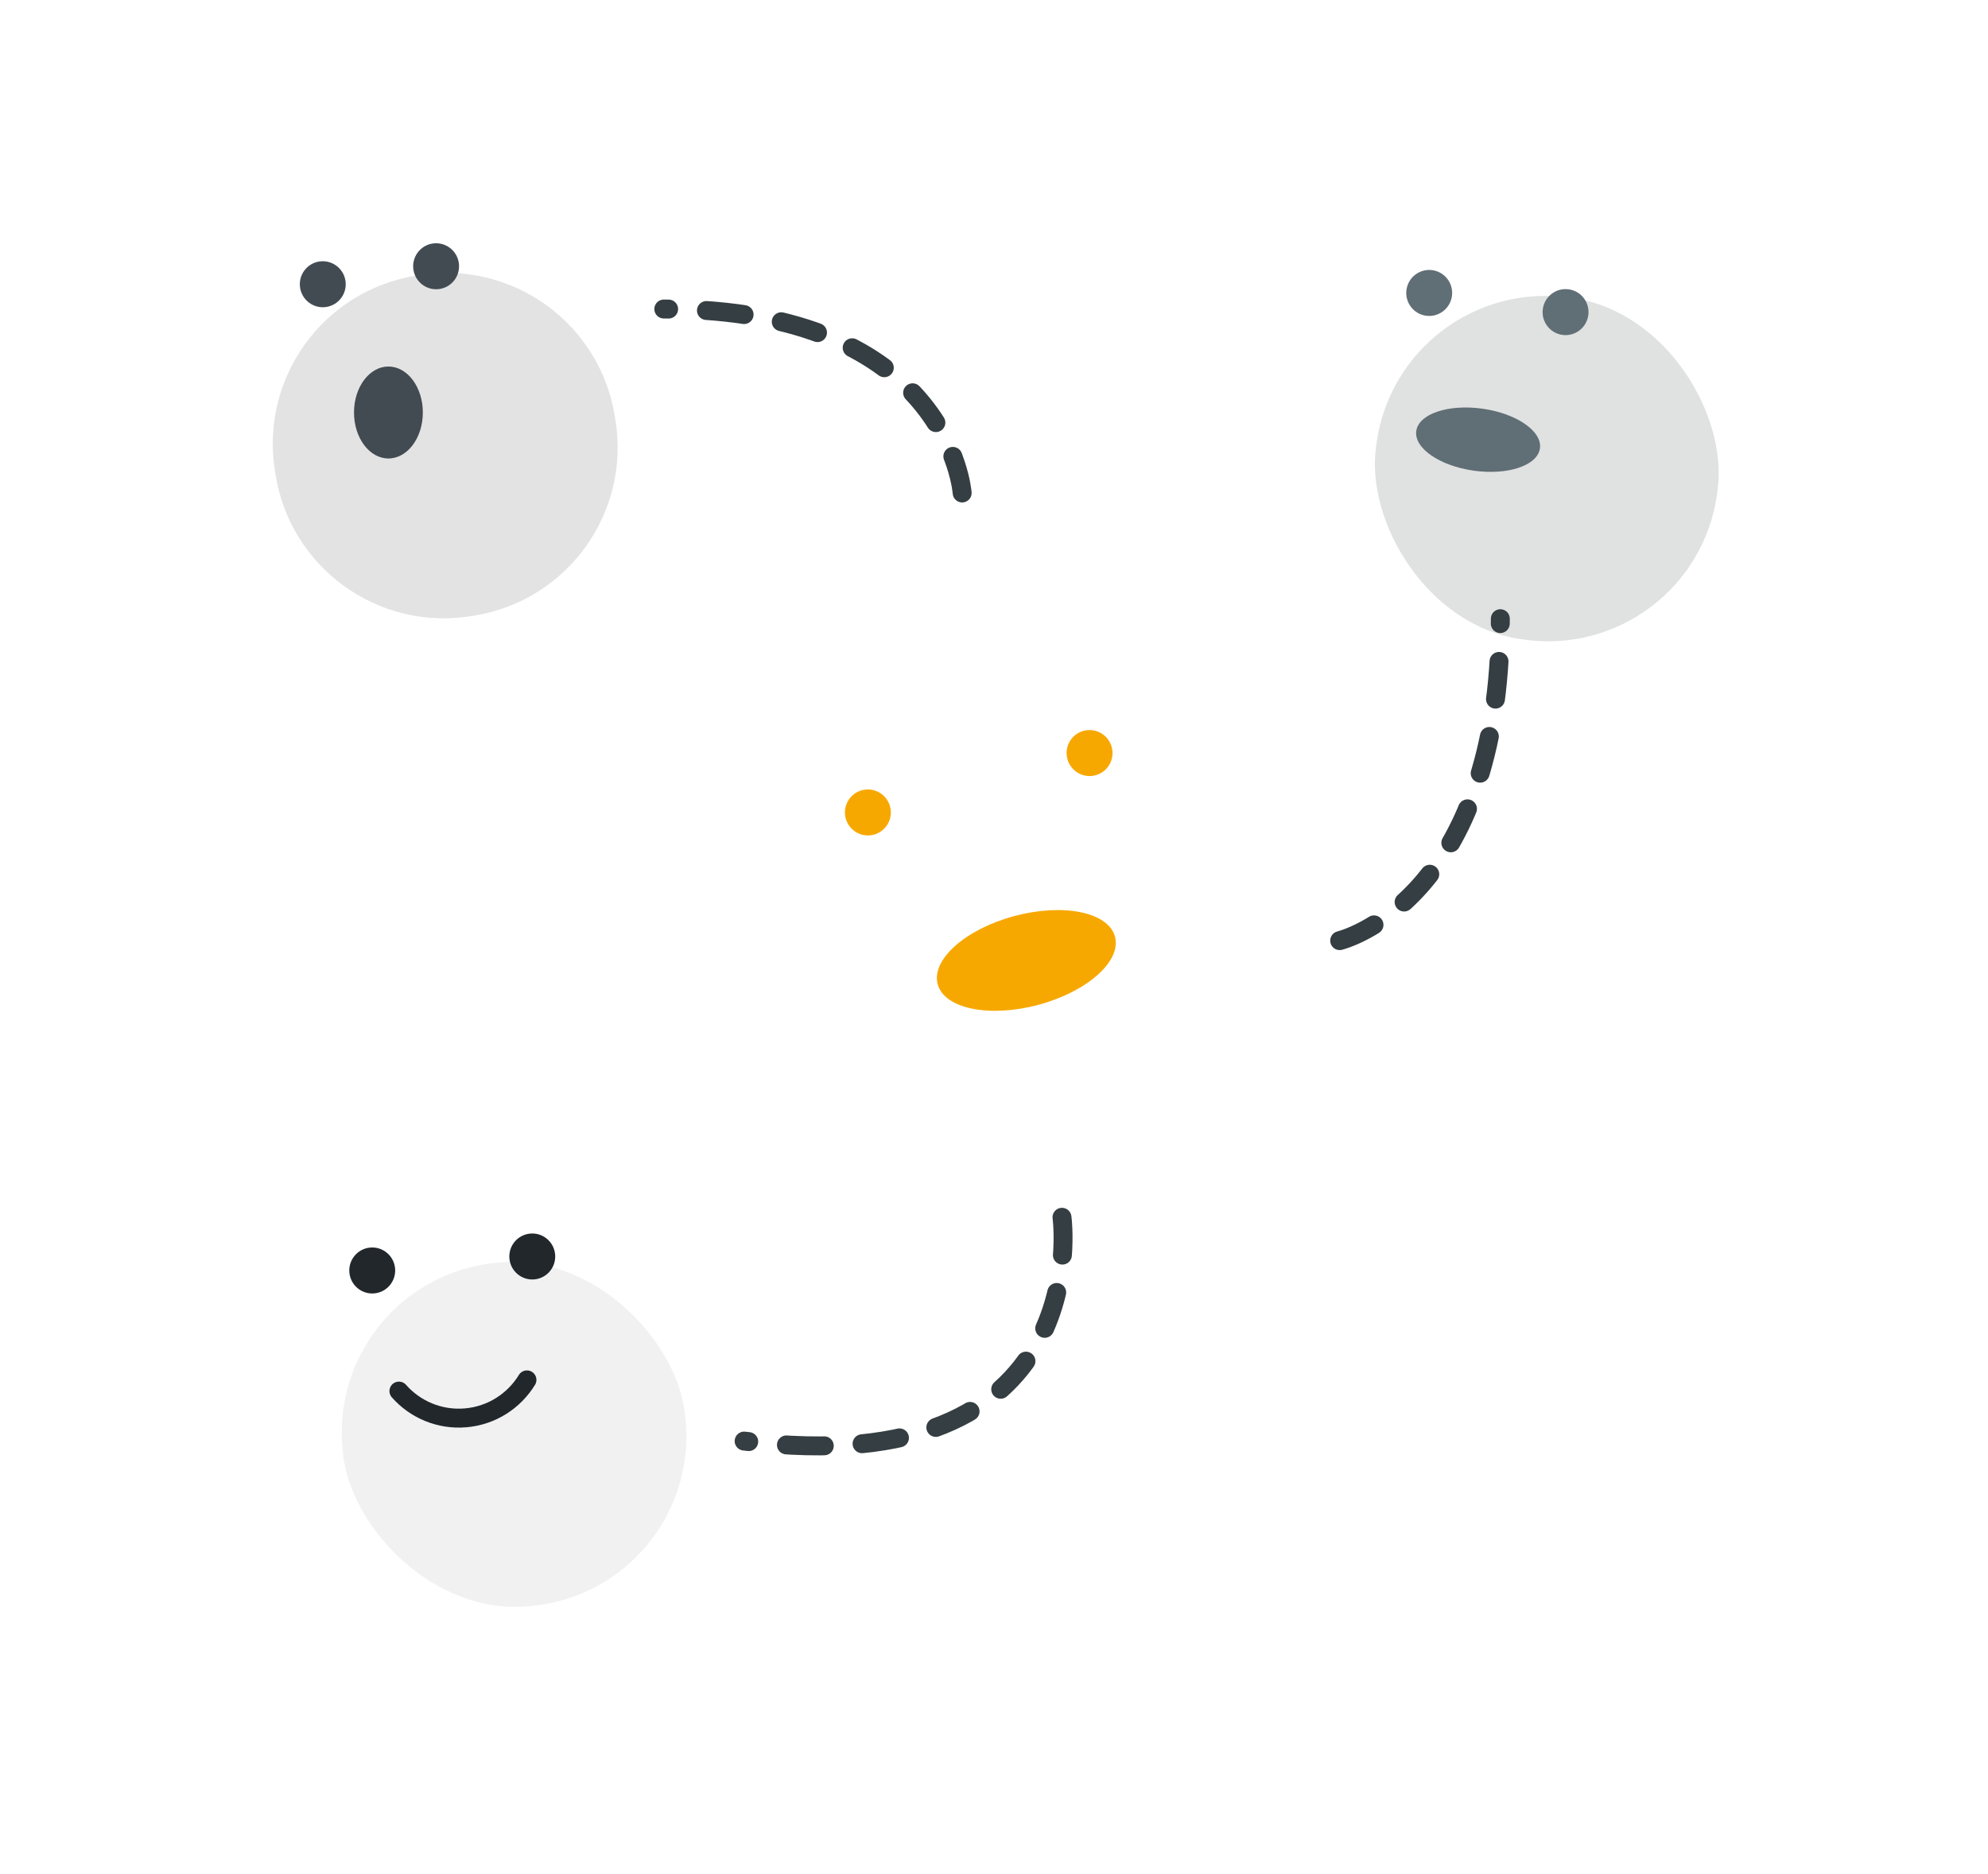 <svg xmlns="http://www.w3.org/2000/svg" width="105" height="99" fill="none" viewBox="0 0 105 99">
    <g filter="url(#filter0_d)">
        <rect width="26.667" height="26.722" x="36.299" y="35.414" fill="#fff" rx="7" transform="rotate(-15 36.3 35.414)"/>
    </g>
    <ellipse cx="54.208" cy="50.735" fill="#F7A800" rx="4.848" ry="2.429" transform="rotate(-15 54.208 50.735)"/>
    <ellipse cx="45.839" cy="42.917" fill="#F7A800" rx="1.212" ry="1.215" transform="rotate(-15 45.839 42.917)"/>
    <ellipse cx="57.547" cy="39.78" fill="#F7A800" rx="1.212" ry="1.215" transform="rotate(-15 57.547 39.78)"/>
    <g filter="url(#filter1_d)">
        <rect width="18.182" height="18.22" x="70.962" y="8.467" fill="#E0E1E1" rx="9" transform="rotate(8 70.962 8.467)"/>
    </g>
    <ellipse cx="75.486" cy="15.475" fill="#606E75" rx="1.212" ry="1.215" transform="rotate(8 75.486 15.475)"/>
    <ellipse cx="82.688" cy="16.487" fill="#606E75" rx="1.212" ry="1.215" transform="rotate(8 82.688 16.487)"/>
    <ellipse cx="78.069" cy="23.226" fill="#606E75" rx="3.298" ry="1.653" transform="rotate(8 78.069 23.226)"/>
    <g filter="url(#filter2_d)">
        <rect width="18.182" height="18.22" x="14.301" y="61.486" fill="#F1F1F2" rx="9" transform="rotate(-5 14.301 61.486)"/>
    </g>
    <path stroke="#22272B" stroke-linecap="round" d="M21.07 73.484c.856.97 2.144 1.534 3.53 1.413 1.386-.122 2.556-.901 3.232-2.005"/>
    <ellipse cx="19.66" cy="67.113" fill="#22272B" rx="1.212" ry="1.215" transform="rotate(-5 19.66 67.113)"/>
    <ellipse cx="28.113" cy="66.374" fill="#22272B" rx="1.212" ry="1.215" transform="rotate(-5 28.113 66.374)"/>
    <g filter="url(#filter3_d)">
        <path fill="#E3E3E3" fill-rule="evenodd" d="M11.518 18.85c-.775-4.907 2.572-9.515 7.48-10.294l.18-.028c4.91-.78 9.524 2.572 10.3 7.484l.034.216c.776 4.907-2.572 9.515-7.479 10.293l-.18.029c-4.912.78-9.524-2.572-10.3-7.484l-.035-.216z" clip-rule="evenodd"/>
    </g>
    <ellipse cx="17.048" cy="15.015" fill="#434B52" rx="1.212" ry="1.215" transform="rotate(-9 17.048 15.015)"/>
    <ellipse cx="23.034" cy="14.065" fill="#434B52" rx="1.212" ry="1.215" transform="rotate(-9 23.034 14.065)"/>
    <ellipse cx="20.515" cy="21.79" fill="#434B52" rx="1.818" ry="2.429"/>
    <path stroke="#353E42" stroke-dasharray="2" stroke-linecap="round" d="M70.758 49.688s8.485-2.03 8.485-17.005M50.818 26.041s-.687-9.717-15.757-9.717M56.091 64.303s1.937 14.13-16.788 11.822"/>
    <defs>
        <filter id="filter0_d" width="57.531" height="57.571" x="26.871" y="22.083" color-interpolation-filters="sRGB" filterUnits="userSpaceOnUse">
            <feFlood flood-opacity="0" result="BackgroundImageFix"/>
            <feColorMatrix in="SourceAlpha" values="0 0 0 0 0 0 0 0 0 0 0 0 0 0 0 0 0 0 127 0"/>
            <feOffset dx="3" dy="6"/>
            <feGaussianBlur stdDeviation="7"/>
            <feColorMatrix values="0 0 0 0 0 0 0 0 0 0 0 0 0 0 0 0 0 0 0.15 0"/>
            <feBlend in2="BackgroundImageFix" result="effect1_dropShadow"/>
            <feBlend in="SourceGraphic" in2="effect1_dropShadow" result="shape"/>
        </filter>
        <filter id="filter1_d" width="46.213" height="46.245" x="58.591" y="1.631" color-interpolation-filters="sRGB" filterUnits="userSpaceOnUse">
            <feFlood flood-opacity="0" result="BackgroundImageFix"/>
            <feColorMatrix in="SourceAlpha" values="0 0 0 0 0 0 0 0 0 0 0 0 0 0 0 0 0 0 127 0"/>
            <feOffset dx="3" dy="6"/>
            <feGaussianBlur stdDeviation="7"/>
            <feColorMatrix values="0 0 0 0 0 0 0 0 0 0 0 0 0 0 0 0 0 0 0.239 0"/>
            <feBlend in2="BackgroundImageFix" result="effect1_dropShadow"/>
            <feBlend in="SourceGraphic" in2="effect1_dropShadow" result="shape"/>
        </filter>
        <filter id="filter2_d" width="46.201" height="46.236" x="4.051" y="52.651" color-interpolation-filters="sRGB" filterUnits="userSpaceOnUse">
            <feFlood flood-opacity="0" result="BackgroundImageFix"/>
            <feColorMatrix in="SourceAlpha" values="0 0 0 0 0 0 0 0 0 0 0 0 0 0 0 0 0 0 127 0"/>
            <feOffset dx="3" dy="6"/>
            <feGaussianBlur stdDeviation="7"/>
            <feColorMatrix values="0 0 0 0 0 0 0 0 0 0 0 0 0 0 0 0 0 0 0.239 0"/>
            <feBlend in2="BackgroundImageFix" result="effect1_dropShadow"/>
            <feBlend in="SourceGraphic" in2="effect1_dropShadow" result="shape"/>
        </filter>
        <filter id="filter3_d" width="46.217" height="46.247" x=".407" y=".415" color-interpolation-filters="sRGB" filterUnits="userSpaceOnUse">
            <feFlood flood-opacity="0" result="BackgroundImageFix"/>
            <feColorMatrix in="SourceAlpha" values="0 0 0 0 0 0 0 0 0 0 0 0 0 0 0 0 0 0 127 0"/>
            <feOffset dx="3" dy="6"/>
            <feGaussianBlur stdDeviation="7"/>
            <feColorMatrix values="0 0 0 0 0 0 0 0 0 0 0 0 0 0 0 0 0 0 0.239 0"/>
            <feBlend in2="BackgroundImageFix" result="effect1_dropShadow"/>
            <feBlend in="SourceGraphic" in2="effect1_dropShadow" result="shape"/>
        </filter>
    </defs>
</svg>
